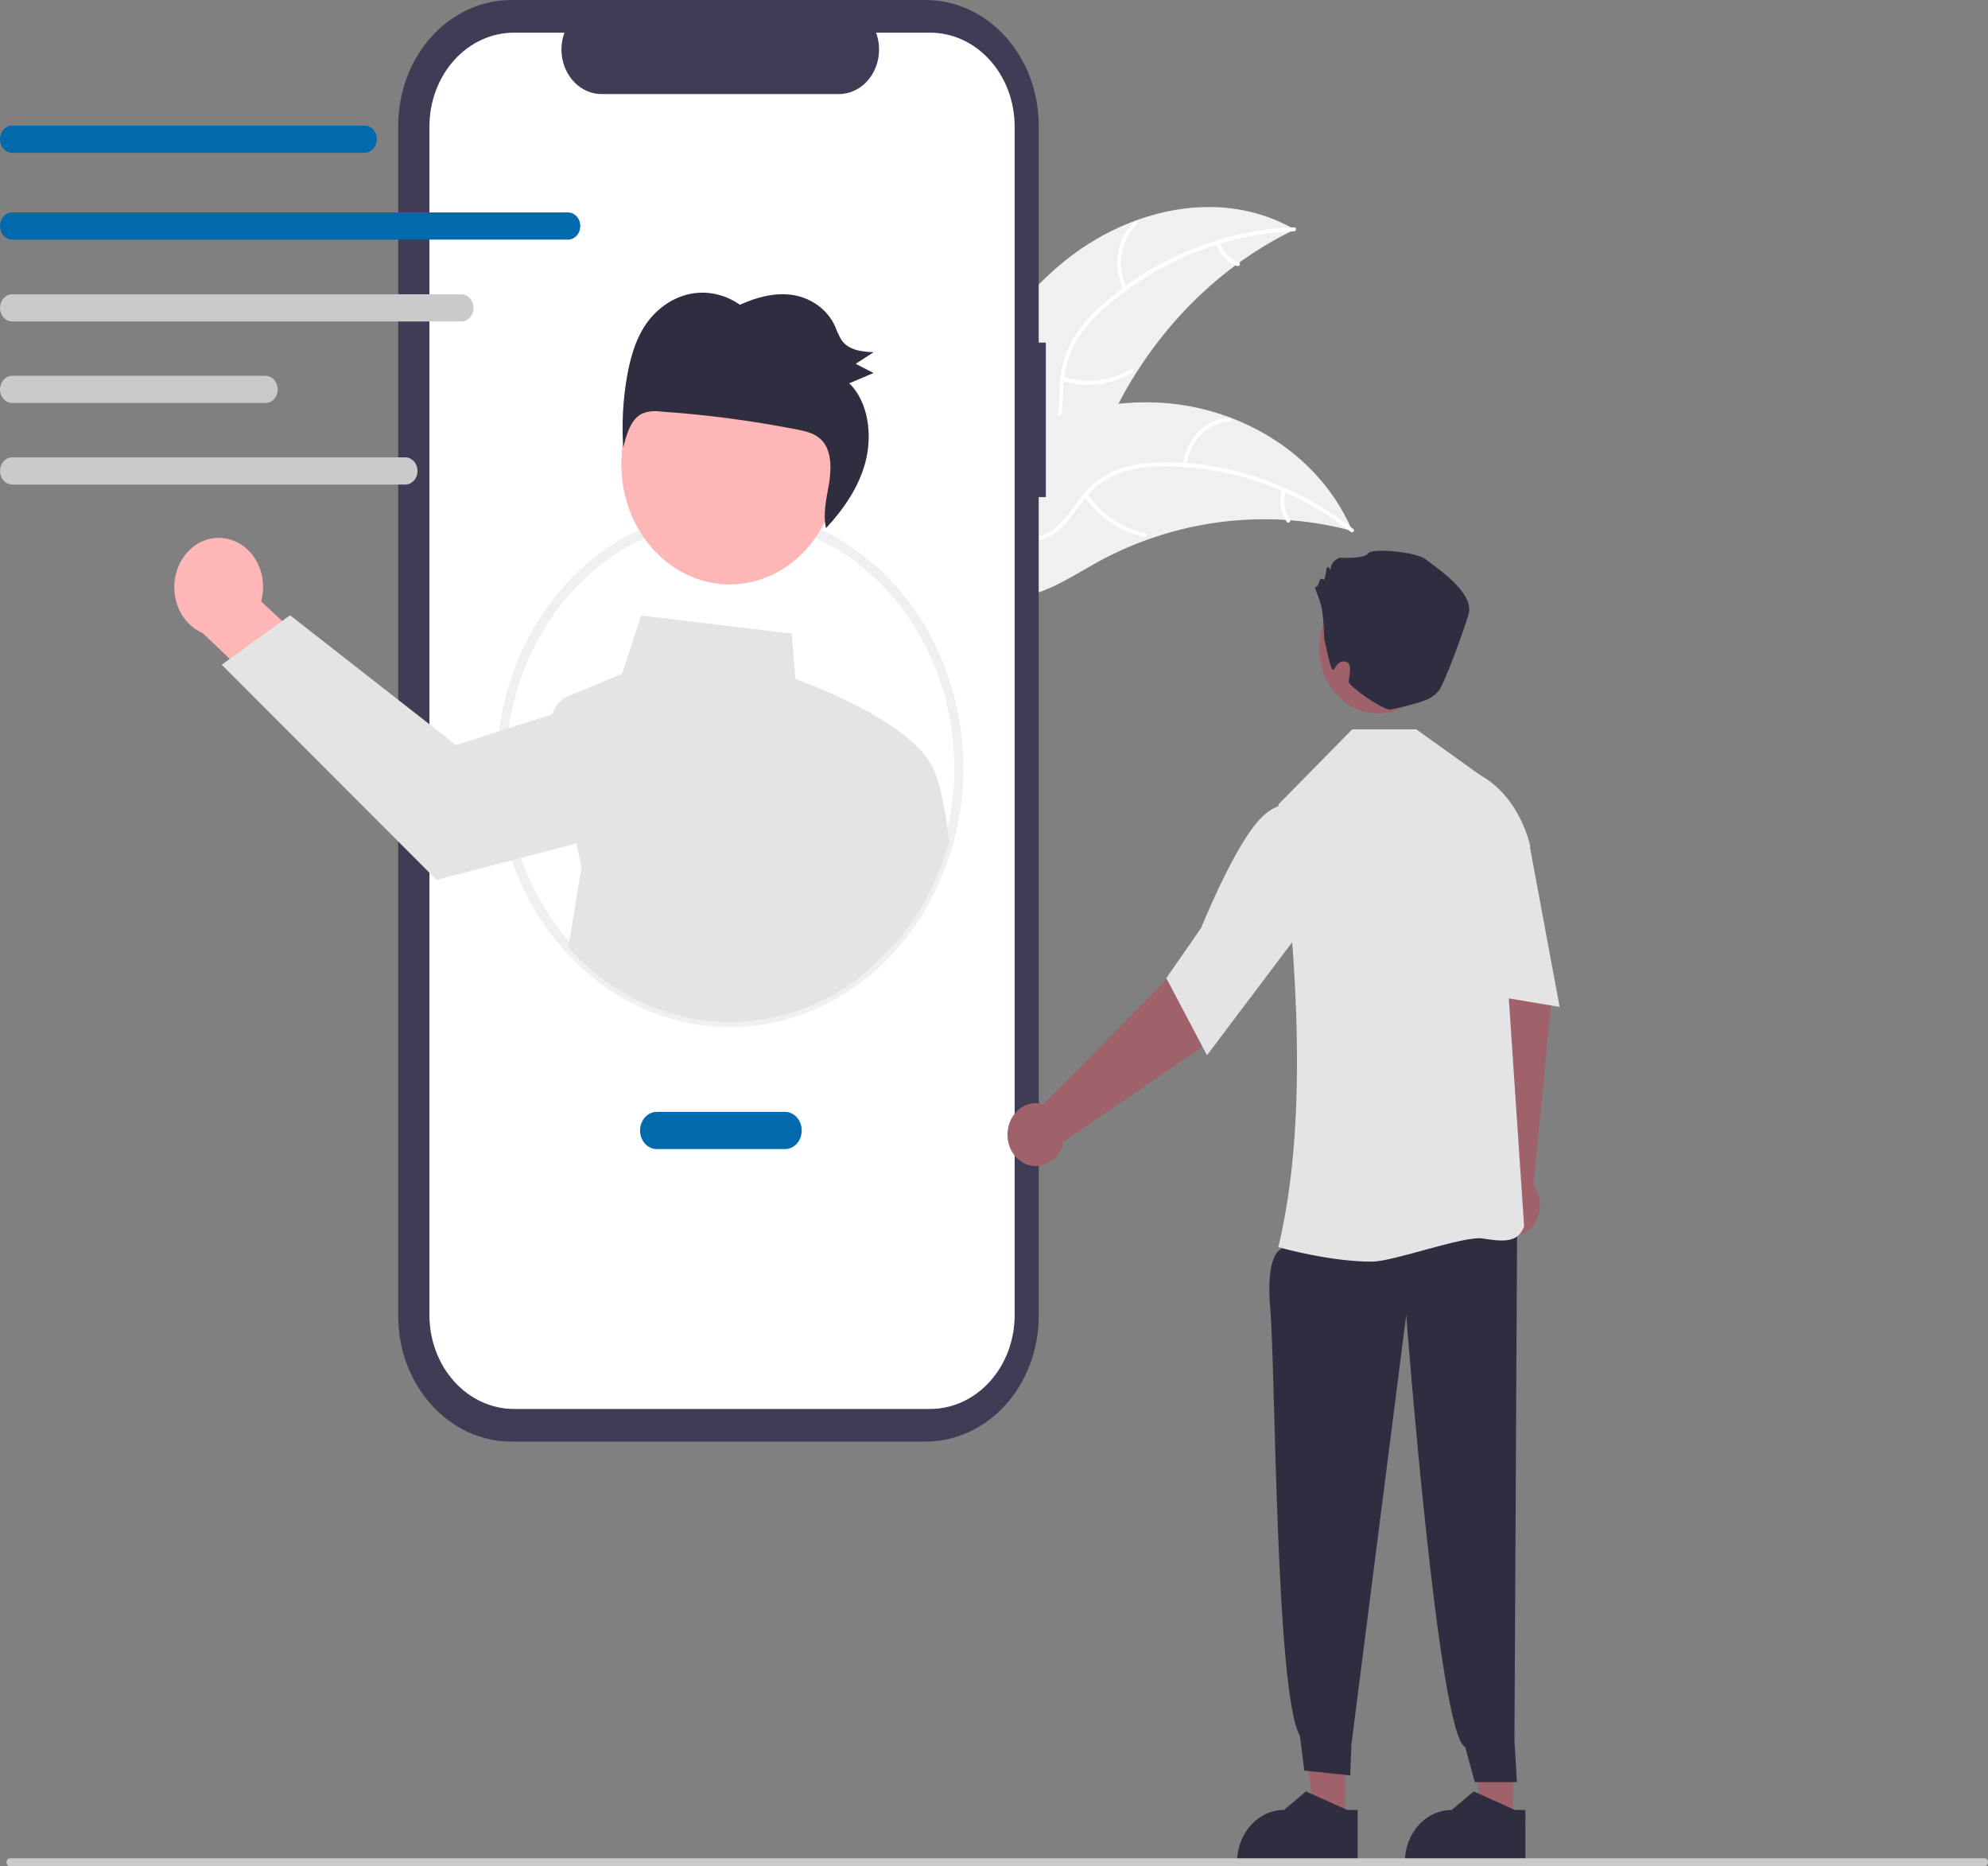 <svg width="537" height="504" viewBox="0 0 537 504" fill="none" xmlns="http://www.w3.org/2000/svg">
<rect x="0" y="0" width="537" height="504" fill="#808080" stroke="none"/>
<g clip-path="url(#clip0_3_230)">
<path d="M287.21 70.791C305.025 56.189 330.106 50.59 349.731 61.983C327.638 72.627 309.65 91.6 298.95 115.544C294.853 124.794 291.165 135.557 282.713 139.832C277.454 142.493 271.247 141.979 265.801 139.831C260.355 137.683 255.511 134.033 250.734 130.422L249.302 130.231C257.803 107.537 269.396 85.394 287.21 70.791Z" fill="#F0F0F0"/>
<path d="M349.573 62.468C331.249 63.105 313.573 70.132 299.053 82.552C295.885 85.164 293.107 88.314 290.823 91.886C288.699 95.445 287.472 99.57 287.271 103.833C287.011 107.804 287.16 111.899 286.035 115.73C285.433 117.682 284.466 119.471 283.197 120.979C281.929 122.487 280.387 123.68 278.674 124.48C274.451 126.598 269.795 126.906 265.231 127.031C260.165 127.171 254.9 127.226 250.293 129.874C249.734 130.194 249.318 129.214 249.876 128.894C257.892 124.288 267.26 127.293 275.686 124.552C279.618 123.273 283.226 120.672 284.804 116.319C286.185 112.513 286.035 108.29 286.266 104.267C286.408 100.105 287.465 96.045 289.347 92.441C291.46 88.752 294.124 85.488 297.223 82.79C304.115 76.594 311.842 71.637 320.121 68.104C329.55 64.013 339.54 61.742 349.658 61.389C350.285 61.367 350.195 62.447 349.573 62.468Z" fill="white"/>
<path d="M303.516 78.247C301.969 75.261 301.429 71.762 301.992 68.375C302.555 64.988 304.185 61.933 306.591 59.757C307.079 59.318 307.716 60.139 307.227 60.578C304.984 62.6 303.466 65.446 302.947 68.602C302.429 71.757 302.944 75.014 304.399 77.785C304.715 78.388 303.83 78.847 303.516 78.247Z" fill="white"/>
<path d="M287.164 101.801C293.275 103.696 299.805 102.966 305.452 99.756C306.012 99.437 306.428 100.417 305.869 100.735C299.987 104.064 293.19 104.808 286.834 102.82C286.229 102.63 286.561 101.612 287.164 101.801Z" fill="white"/>
<path d="M329.503 65.448C329.885 66.742 330.55 67.91 331.439 68.848C332.329 69.786 333.414 70.464 334.597 70.822C335.205 71.003 334.871 72.022 334.268 71.841C332.962 71.44 331.764 70.689 330.78 69.655C329.795 68.621 329.054 67.336 328.621 65.911C328.57 65.78 328.565 65.633 328.609 65.499C328.652 65.365 328.739 65.254 328.854 65.19C328.971 65.129 329.105 65.122 329.226 65.171C329.348 65.219 329.448 65.319 329.503 65.448Z" fill="white"/>
<path d="M365.29 143.383C364.908 143.282 364.526 143.181 364.137 143.085C358.992 141.754 353.758 140.888 348.486 140.497C348.079 140.46 347.666 140.429 347.259 140.404C334.549 139.612 321.818 141.445 309.711 145.811C304.895 147.553 300.205 149.699 295.683 152.23C289.437 155.727 282.916 160.069 276.192 161.043C275.492 161.154 274.786 161.216 274.078 161.229L249.202 132.185C249.176 132.088 249.143 131.996 249.116 131.898L248.075 130.789C248.3 130.64 248.536 130.491 248.761 130.343C248.891 130.256 249.027 130.176 249.157 130.089C249.246 130.033 249.335 129.977 249.412 129.921C249.441 129.903 249.471 129.884 249.494 129.872C249.572 129.816 249.648 129.773 249.72 129.723C251.038 128.888 252.364 128.061 253.698 127.243C253.704 127.236 253.704 127.236 253.716 127.236C263.893 121.032 274.626 115.715 285.746 112.375C286.08 112.275 286.421 112.168 286.767 112.081C291.786 110.607 296.906 109.59 302.075 109.041C304.906 108.75 307.749 108.619 310.592 108.648C317.938 108.737 325.226 110.108 332.189 112.71C346.067 117.9 358.296 127.958 364.803 142.283C364.969 142.65 365.13 143.01 365.29 143.383Z" fill="#F0F0F0"/>
<path d="M364.902 143.668C349.926 131.935 332 125.737 313.668 125.953C309.721 125.922 305.794 126.581 302.032 127.907C298.405 129.33 295.188 131.804 292.714 135.074C290.352 138.071 288.249 141.44 285.272 143.747C283.732 144.904 281.99 145.685 280.159 146.042C278.328 146.398 276.449 146.321 274.647 145.816C270.126 144.685 266.241 141.82 262.53 138.872C258.409 135.598 254.175 132.125 249.06 131.161C248.44 131.044 248.64 129.984 249.259 130.1C258.158 131.779 264.008 140.437 272.222 143.877C276.056 145.482 280.348 145.816 283.97 143.395C287.137 141.278 289.309 137.806 291.676 134.749C294.047 131.52 297.095 128.985 300.552 127.364C304.242 125.83 308.139 125.004 312.078 124.921C320.943 124.578 329.801 125.783 338.329 128.492C348.077 131.525 357.285 136.386 365.556 142.864C366.068 143.265 365.411 144.067 364.902 143.668Z" fill="white"/>
<path d="M319.567 125.498C319.952 122.08 321.419 118.926 323.707 116.597C325.994 114.269 328.953 112.919 332.055 112.788C332.682 112.764 332.746 113.845 332.117 113.869C329.228 113.985 326.472 115.243 324.346 117.416C322.22 119.589 320.864 122.534 320.523 125.719C320.448 126.411 319.493 126.186 319.567 125.498Z" fill="white"/>
<path d="M293.731 133.379C297.582 138.975 303.192 142.755 309.443 143.965C310.062 144.084 309.863 145.145 309.244 145.025C302.742 143.753 296.91 139.806 292.915 133.973C292.534 133.417 293.353 132.826 293.731 133.379Z" fill="white"/>
<path d="M347.261 132.64C346.864 133.928 346.761 135.305 346.962 136.648C347.163 137.991 347.662 139.258 348.413 140.334C348.799 140.885 347.981 141.475 347.596 140.928C346.771 139.734 346.223 138.335 345.997 136.852C345.772 135.369 345.878 133.847 346.305 132.42C346.335 132.281 346.412 132.161 346.519 132.083C346.626 132.005 346.756 131.975 346.883 132C347.009 132.029 347.12 132.114 347.19 132.233C347.261 132.353 347.287 132.5 347.261 132.64Z" fill="white"/>
<path d="M282.51 92.516H280.582V33.916C280.582 29.462 279.792 25.052 278.256 20.937C276.72 16.822 274.468 13.083 271.63 9.934C268.792 6.784 265.422 4.286 261.714 2.582C258.006 0.877 254.031 2.40113e-06 250.017 0H138.133C134.119 -9.60414e-06 130.144 0.877 126.436 2.582C122.728 4.286 119.358 6.784 116.52 9.934C113.682 13.083 111.43 16.822 109.894 20.937C108.358 25.052 107.568 29.462 107.568 33.916V355.4C107.568 364.395 110.788 373.022 116.52 379.383C122.252 385.743 130.026 389.316 138.132 389.316H250.017C258.124 389.316 265.898 385.743 271.63 379.383C277.362 373.022 280.582 364.396 280.582 355.4V134.229H282.51V92.516Z" fill="#3F3D56"/>
<path d="M251.251 8.824H236.646C237.318 10.651 237.574 12.633 237.392 14.596C237.211 16.559 236.597 18.443 235.605 20.081C234.613 21.718 233.274 23.06 231.704 23.988C230.135 24.916 228.384 25.402 226.605 25.402H162.508C160.73 25.402 158.979 24.916 157.409 23.988C155.84 23.06 154.5 21.718 153.508 20.081C152.516 18.443 151.903 16.559 151.721 14.596C151.54 12.633 151.796 10.651 152.468 8.824H138.827C132.773 8.824 126.967 11.492 122.687 16.242C118.406 20.992 116.001 27.434 116.001 34.152V355.164C116.001 358.49 116.592 361.784 117.739 364.857C118.886 367.93 120.567 370.722 122.687 373.074C124.806 375.426 127.323 377.292 130.092 378.565C132.861 379.837 135.829 380.493 138.827 380.493H251.251C254.248 380.493 257.216 379.837 259.986 378.565C262.755 377.292 265.271 375.426 267.391 373.074C269.51 370.722 271.192 367.93 272.339 364.857C273.486 361.784 274.076 358.491 274.076 355.164V34.152C274.076 27.434 271.671 20.992 267.391 16.242C263.11 11.492 257.304 8.824 251.251 8.824Z" fill="white"/>
<path d="M197.199 277.371C188.92 277.38 180.721 275.577 173.071 272.065C165.421 268.554 158.47 263.402 152.616 256.907C146.762 250.411 142.12 242.698 138.956 234.209C135.791 225.72 134.166 216.622 134.174 207.436C134.162 194.536 137.37 181.885 143.443 170.886C149.516 159.886 158.215 150.968 168.577 145.12C176.088 140.879 184.287 138.35 192.693 137.681C201.098 137.011 209.54 138.215 217.519 141.222C231.651 146.566 243.615 157.302 251.28 171.519C258.945 185.736 261.813 202.511 259.373 218.855C256.934 235.2 249.345 250.052 237.959 260.769C226.573 271.485 212.129 277.368 197.199 277.371ZM197.199 140.243C187.638 140.212 178.209 142.722 169.701 147.562C162.264 151.767 155.69 157.632 150.393 164.789C145.096 171.946 141.189 180.242 138.919 189.154C136.648 198.067 136.062 207.404 137.198 216.579C138.334 225.755 141.167 234.571 145.52 242.473C149.872 250.376 155.65 257.195 162.49 262.502C169.331 267.81 177.086 271.49 185.269 273.314C193.452 275.137 201.887 275.063 210.043 273.097C218.2 271.131 225.902 267.316 232.666 261.89C235.936 259.271 238.96 256.294 241.693 253.002C249.683 243.409 254.979 231.438 256.932 218.555C258.886 205.673 257.411 192.438 252.689 180.471C247.967 168.505 240.203 158.326 230.347 151.181C220.491 144.035 208.972 140.235 197.199 140.243Z" fill="#F0F0F0"/>
<path d="M60.633 145.371C62.363 145.611 64.024 146.27 65.5 147.3C66.976 148.331 68.23 149.707 69.174 151.334C70.119 152.96 70.73 154.796 70.966 156.713C71.201 158.63 71.055 160.581 70.538 162.428L91.478 181.783L83.982 198.773L54.757 170.979C52.017 169.809 49.76 167.564 48.412 164.67C47.064 161.777 46.72 158.435 47.444 155.279C48.169 152.122 49.911 149.37 52.342 147.544C54.773 145.718 57.723 144.945 60.633 145.371Z" fill="#FFB6B6"/>
<path d="M256.204 226.085C255.784 221.076 254.047 212.071 252.574 208.741C248.046 195.588 218.784 184.777 214.854 183.384L213.857 171.088L173.2 166.234L168.043 181.958L153.461 188.028C152.47 188.438 151.574 189.085 150.837 189.924C150.099 190.764 149.537 191.774 149.193 192.882L136.11 197.078L123.2 201.22L78.35 166.151L76.232 167.687L62.078 177.935L59.895 179.517L117.936 237.622L139.496 232.009L155.71 227.777L157.093 234.011L153.51 255.915C163.892 267.44 177.636 274.484 192.275 275.782C206.914 277.08 221.491 272.549 233.391 263L242.602 253.931C249.021 246.229 253.759 236.993 256.451 226.936L256.204 226.085Z" fill="#E4E4E4"/>
<path d="M206.303 156.178C221.651 150.539 229.974 132.162 224.892 115.131C219.811 98.1 203.249 88.865 187.901 94.504C172.553 100.142 164.231 118.52 169.312 135.55C174.394 152.581 190.955 161.816 206.303 156.178Z" fill="#FFB6B6"/>
<path d="M173.979 88.309C176.825 83.799 181.096 80.643 185.943 79.466C190.736 78.373 195.723 79.388 199.854 82.298C204.346 80.29 209.189 78.958 213.947 79.635C218.705 80.312 223.368 83.261 225.57 88.12C226.033 89.379 226.595 90.59 227.249 91.739C229.189 94.611 232.793 94.983 235.977 95.121C234.367 96.162 232.758 97.204 231.148 98.246C232.752 99.075 234.356 99.905 235.961 100.734C233.777 101.659 231.594 102.584 229.41 103.509C234.492 108.466 235.722 117.288 233.797 124.684C231.975 131.687 227.798 137.582 223.134 142.628C222.224 138.863 223.225 134.78 223.892 130.881C224.596 126.762 224.709 121.945 222.109 119.037C220.356 117.075 217.784 116.482 215.359 116.006C203.125 113.605 190.779 111.979 178.379 111.134C176.719 110.879 175.029 111.071 173.45 111.692C170.432 113.18 169.22 117.267 168.345 120.89C167.926 114.53 168.261 108.137 169.34 101.873C170.168 97.08 171.471 92.282 173.979 88.309Z" fill="#2F2E41"/>
<path d="M212.028 310.321H177.426C176.225 310.321 175.072 309.791 174.222 308.848C173.373 307.905 172.895 306.626 172.895 305.293C172.895 303.959 173.373 302.68 174.222 301.737C175.072 300.794 176.225 300.265 177.426 300.265H212.028C213.23 300.265 214.383 300.794 215.232 301.737C216.082 302.68 216.56 303.959 216.56 305.293C216.56 306.626 216.082 307.905 215.232 308.848C214.383 309.791 213.23 310.321 212.028 310.321Z" fill="#006AAC"/>
<path d="M98.486 41.253H3.31C2.433 41.251 1.592 40.864 0.973 40.175C0.353 39.486 0.005 38.553 0.005 37.58C0.005 36.606 0.353 35.673 0.973 34.984C1.592 34.295 2.433 33.908 3.31 33.906H98.486C99.364 33.906 100.206 34.293 100.827 34.982C101.447 35.671 101.796 36.605 101.796 37.58C101.796 38.554 101.447 39.488 100.827 40.177C100.206 40.866 99.364 41.253 98.486 41.253Z" fill="#006AAC"/>
<path d="M153.437 64.714H3.31C2.432 64.714 1.59 64.327 0.97 63.638C0.349 62.949 0 62.015 0 61.041C0 60.067 0.349 59.132 0.97 58.444C1.59 57.755 2.432 57.368 3.31 57.368H153.437C154.315 57.368 155.157 57.755 155.778 58.444C156.399 59.132 156.747 60.067 156.747 61.041C156.747 62.015 156.399 62.949 155.778 63.638C155.157 64.327 154.315 64.714 153.437 64.714Z" fill="#006AAC"/>
<path d="M124.588 86.816H3.31C2.432 86.816 1.59 86.429 0.97 85.74C0.349 85.051 6.10352e-05 84.117 6.10352e-05 83.143C6.10352e-05 82.169 0.349 81.235 0.97 80.546C1.59 79.857 2.432 79.47 3.31 79.47H124.588C125.465 79.47 126.307 79.857 126.928 80.546C127.549 81.235 127.898 82.169 127.898 83.143C127.898 84.117 127.549 85.051 126.928 85.74C126.307 86.429 125.465 86.816 124.588 86.816Z" fill="#CACACA"/>
<path d="M71.698 108.837H3.31C2.432 108.837 1.59 108.45 0.97 107.761C0.349 107.073 6.10352e-05 106.138 6.10352e-05 105.164C6.10352e-05 104.19 0.349 103.256 0.97 102.567C1.59 101.878 2.432 101.491 3.31 101.491H71.698C72.576 101.491 73.418 101.878 74.038 102.567C74.659 103.256 75.008 104.19 75.008 105.164C75.008 106.138 74.659 107.073 74.038 107.761C73.418 108.45 72.576 108.837 71.698 108.837Z" fill="#CACACA"/>
<path d="M109.476 130.857H3.31C2.433 130.855 1.592 130.468 0.973 129.779C0.353 129.09 0.005 128.157 0.005 127.184C0.005 126.211 0.353 125.277 0.973 124.589C1.592 123.9 2.433 123.512 3.31 123.511H109.476C110.353 123.512 111.194 123.9 111.814 124.589C112.433 125.277 112.781 126.211 112.781 127.184C112.781 128.157 112.433 129.09 111.814 129.779C111.194 130.468 110.353 130.855 109.476 130.857Z" fill="#CACACA"/>
<path d="M408.682 490.211L400.152 490.21L396.094 453.699L408.684 453.7L408.682 490.211Z" fill="#9F616A"/>
<path d="M412.038 503.311L379.471 503.309V502.852C379.471 499.122 380.807 495.544 383.184 492.906C385.561 490.268 388.785 488.787 392.147 488.786H392.148L398.097 483.778L409.196 488.787L412.039 488.787L412.038 503.311Z" fill="#2F2E41"/>
<path d="M403.712 318.618L399.95 267.717L396.994 248.612L413.542 244.556L419.033 270.713L414.249 320.03C415.214 321.343 415.803 322.945 415.941 324.632C416.079 326.319 415.76 328.013 415.024 329.496C414.287 330.98 413.168 332.185 411.81 332.958C410.452 333.73 408.916 334.035 407.401 333.832C405.886 333.628 404.46 332.927 403.306 331.818C402.153 330.709 401.325 329.242 400.928 327.607C400.531 325.971 400.585 324.241 401.081 322.64C401.577 321.038 402.493 319.637 403.712 318.618Z" fill="#9F616A"/>
<path d="M363.37 490.211L354.84 490.21L350.782 453.699L363.372 453.7L363.37 490.211Z" fill="#9F616A"/>
<path d="M349.718 330.157L345.937 337.416C345.937 337.416 341.782 338.675 343.14 353.705C344.498 368.735 344.556 457.785 351.129 468.743L352.319 478.152L364.732 479.469L365.045 471.119L379.845 355.124C379.845 355.124 388.563 468.995 395.774 471.781L398.378 481.268L409.754 481.273L409.082 470.094L409.816 328.98L349.718 330.157Z" fill="#2F2E41"/>
<path d="M345.561 336.863L345.299 336.788C353.104 304.392 350.853 262.443 345.342 217.398L345.342 217.212L365.266 196.962H382.567L399.718 209.244C410.806 215.395 413.325 228.422 413.35 228.554L413.367 228.646L406.573 254.96L411.691 331.06L411.697 331.148L411.668 331.23C410.011 335.891 405.573 335.227 400.433 334.458C395.303 333.691 376.396 340.71 370.599 340.71C359.27 340.71 346.37 337.093 345.561 336.863Z" fill="#E4E4E4"/>
<path d="M396.126 219.5L403.558 215.912L413.351 229.234L421.288 271.925L394.101 267.354L396.126 219.5Z" fill="#E4E4E4"/>
<path d="M281.808 298.221L315.785 263.77L327.593 249.484L340.61 261.525L325.328 282.351L287.25 308.333C286.905 309.983 286.124 311.481 285.006 312.634C283.888 313.788 282.485 314.544 280.977 314.806C279.469 315.068 277.925 314.823 276.543 314.104C275.161 313.385 274.005 312.223 273.222 310.769C272.44 309.315 272.067 307.635 272.152 305.944C272.237 304.252 272.775 302.628 273.698 301.279C274.621 299.93 275.886 298.918 277.331 298.374C278.777 297.829 280.336 297.776 281.808 298.221Z" fill="#9F616A"/>
<path d="M315.045 264.145L324.455 250.585C324.533 250.39 332.341 231.03 339.108 222.618C346.05 213.989 351.516 218.402 351.57 218.45L351.706 218.564L352.084 250.429L326.027 284.978L315.045 264.145Z" fill="#E4E4E4"/>
<path d="M387.855 177.888C389.258 168.294 383.387 159.254 374.741 157.697C366.095 156.14 357.948 162.656 356.545 172.25C355.142 181.844 361.014 190.883 369.66 192.44C378.306 193.997 386.452 187.482 387.855 177.888Z" fill="#9F616A"/>
<path d="M357.701 172.456C357.701 172.456 357.574 166.27 356.869 163.532C356.164 160.794 354.754 158.448 355.459 158.448C356.164 158.448 356.516 156.492 356.516 156.492C356.516 156.492 357.221 156.101 357.574 156.492C357.926 156.884 358.279 153.755 358.279 153.755C358.279 153.755 358.631 152.582 358.983 153.364C359.336 154.146 359.336 153.755 359.688 152.582C360.041 151.408 361.803 150.626 361.803 150.626C361.803 150.626 368.499 151.017 369.557 149.453C370.614 147.889 382.597 149.062 385.064 151.017C387.531 152.973 398.457 160.012 396.695 165.878C394.933 171.745 389.86 185.252 388.589 186.606C386.578 188.747 385.187 189.519 375.675 191.619C373.814 192.03 364.313 185.288 364.313 184.115C364.313 182.941 365.458 179.221 363.617 178.71C360.833 177.938 360.52 181.842 359.815 180.669C359.111 179.496 357.701 172.456 357.701 172.456Z" fill="#2F2E41"/>
<path d="M366.726 503.311L334.159 503.309V502.852C334.159 499.122 335.494 495.544 337.872 492.906C340.249 490.268 343.473 488.787 346.835 488.786H346.836L352.785 483.778L363.884 488.787L366.727 488.787L366.726 503.311Z" fill="#2F2E41"/>
<path d="M536.019 504H2.742C2.482 504 2.232 503.885 2.048 503.681C1.864 503.477 1.761 503.2 1.761 502.911C1.761 502.623 1.864 502.346 2.048 502.142C2.232 501.938 2.482 501.823 2.742 501.823H536.019C536.279 501.823 536.529 501.938 536.713 502.142C536.897 502.346 537 502.623 537 502.911C537 503.2 536.897 503.477 536.713 503.681C536.529 503.885 536.279 504 536.019 504Z" fill="#CACACA"/>
</g>
<defs>
<clipPath id="clip0_3_230">
<rect width="537" height="504" fill="white"/>
</clipPath>
</defs>
</svg>
